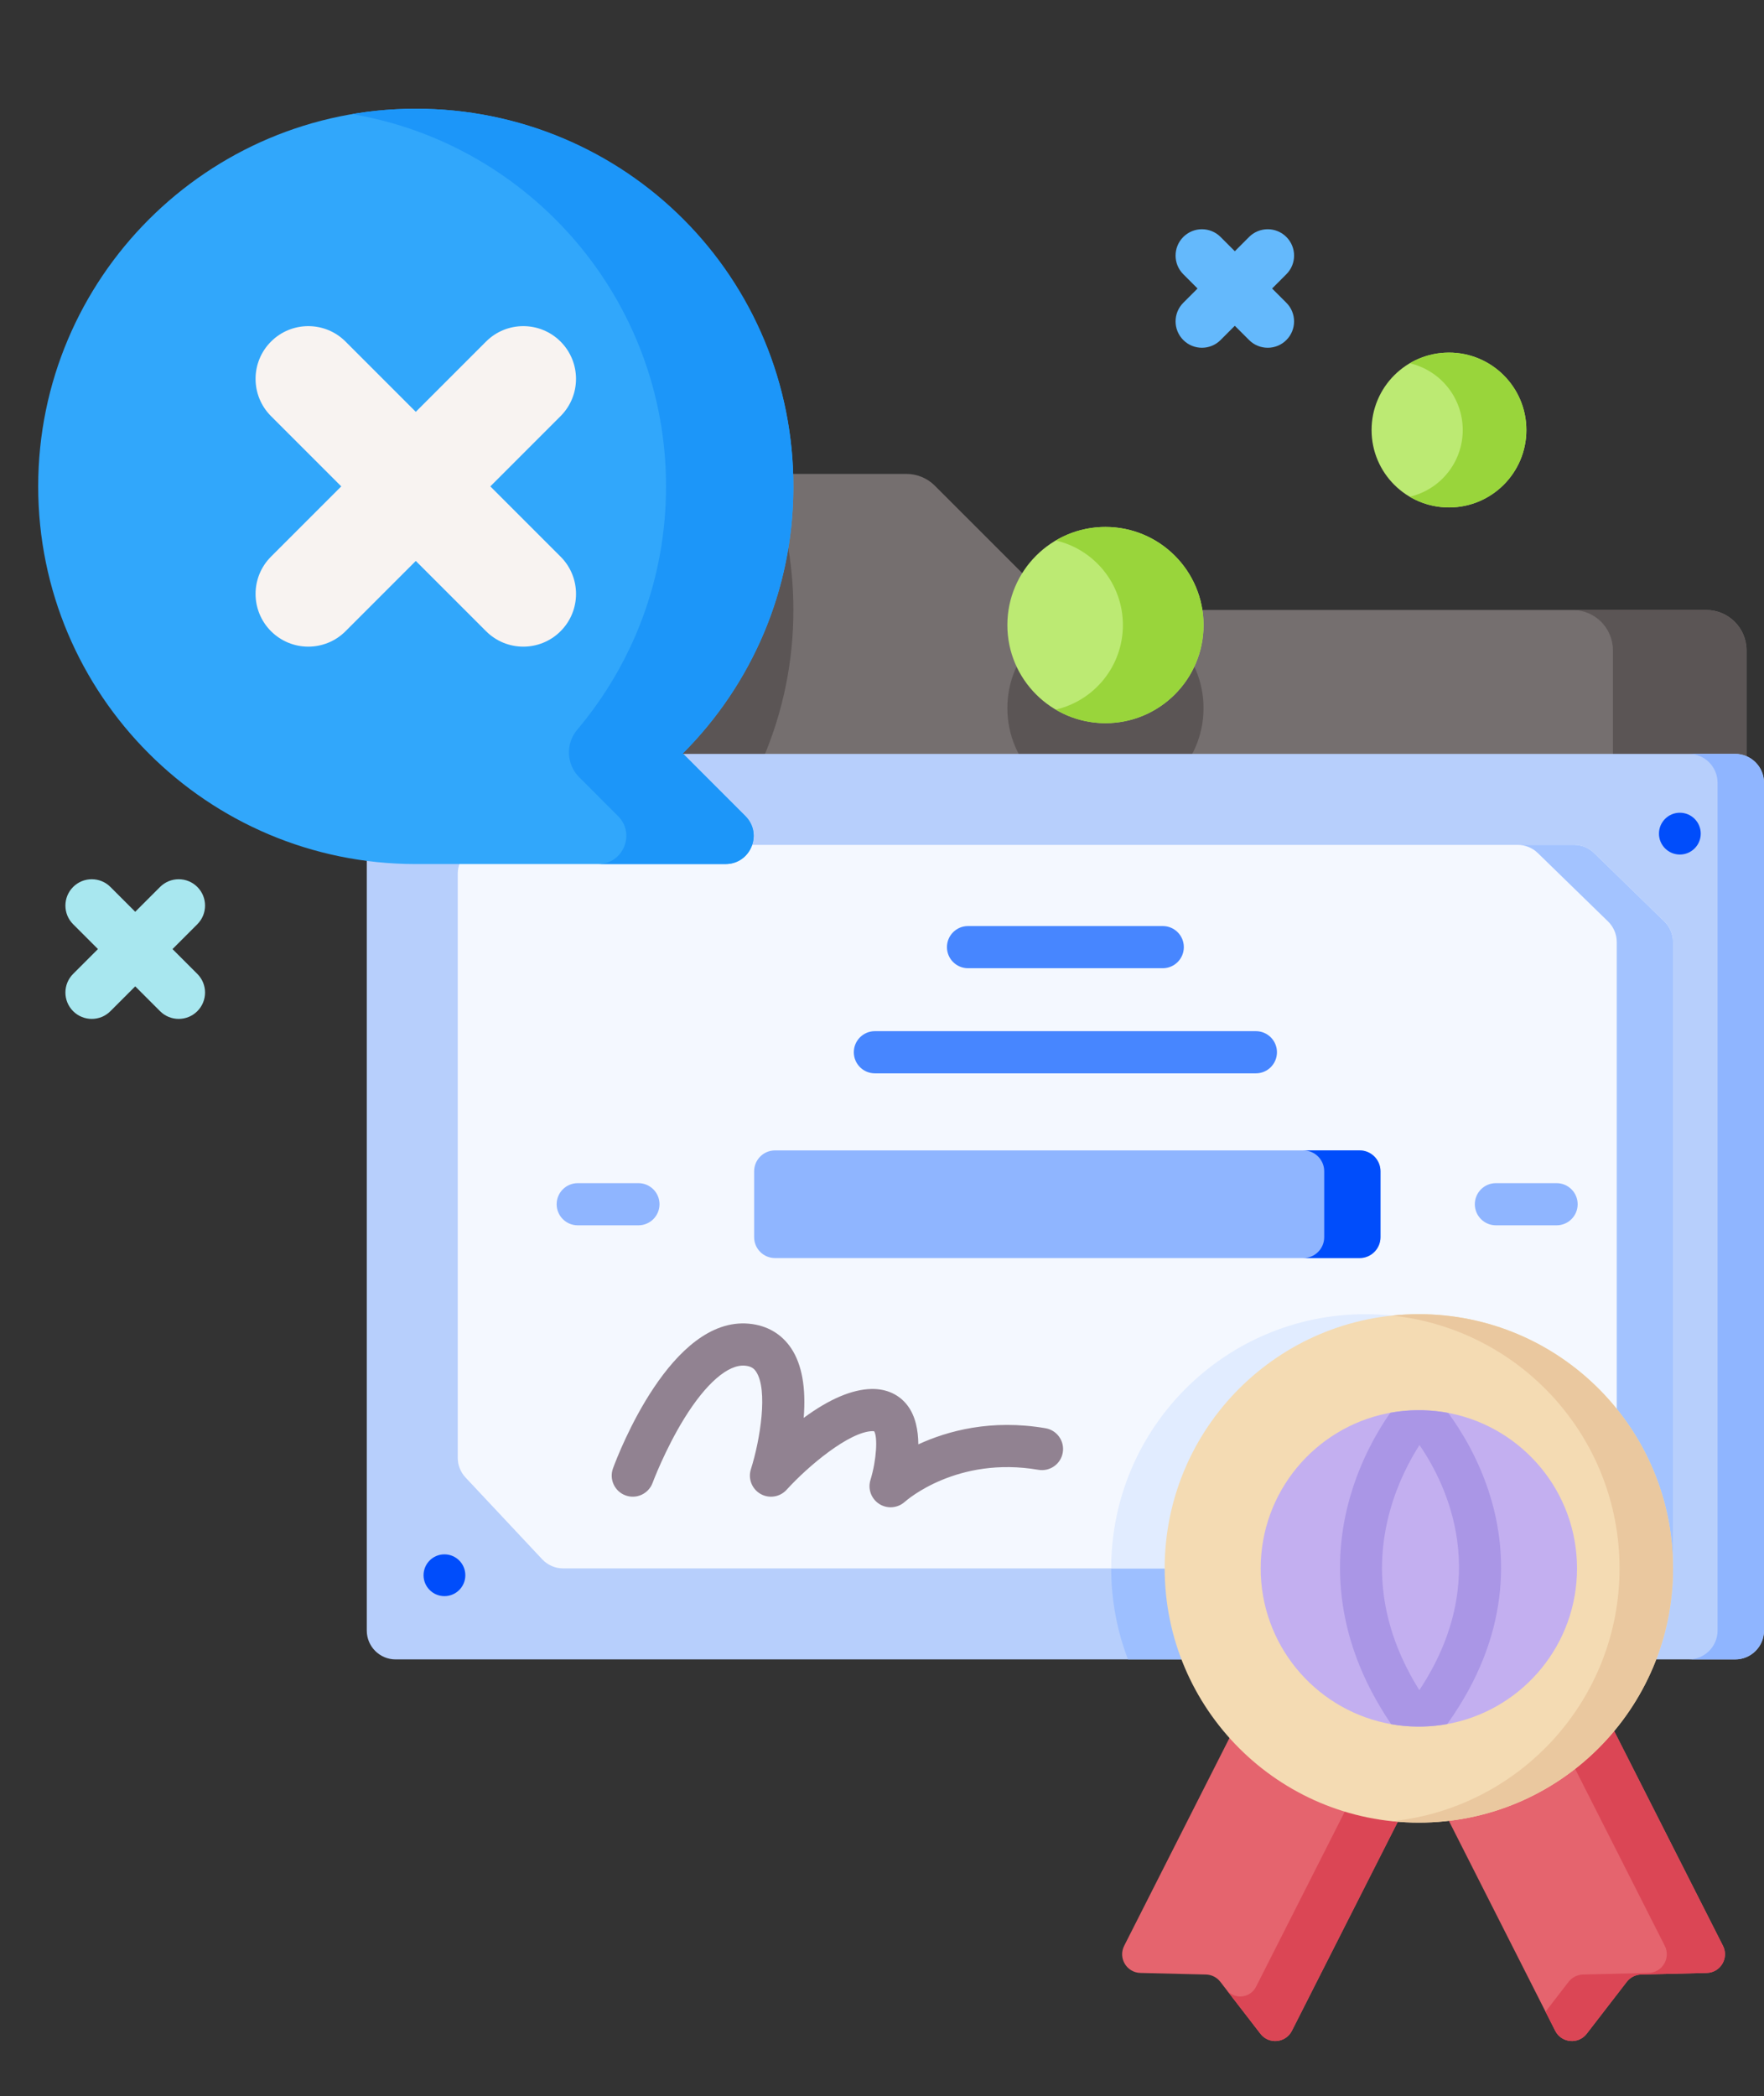 <svg width="101" height="120" viewBox="0 0 101 120" fill="none" xmlns="http://www.w3.org/2000/svg">
<rect x="0" y="0" width="101" height="120" fill="#333333" stroke="none"/>
<path d="M100 37.224V93.776H23.958C22.684 93.776 21.654 92.744 21.654 91.472V29.434C21.654 28.16 22.684 27.13 23.958 27.13H51.897C52.507 27.13 53.093 27.371 53.525 27.804L59.968 34.246C60.4 34.679 60.986 34.92 61.597 34.92H97.696C98.968 34.921 100 35.953 100 37.224Z" fill="#756F6F"/>
<path d="M63.294 46.153C66.396 46.153 68.91 43.639 68.91 40.537C68.91 37.435 66.396 34.921 63.294 34.921C60.192 34.921 57.678 37.435 57.678 40.537C57.678 43.639 60.192 46.153 63.294 46.153Z" fill="#5B5555"/>
<path d="M42.678 53.794C43.692 54.806 42.976 56.54 41.541 56.54H23.807C23.081 56.54 22.362 56.504 21.654 56.436V29.434C21.654 28.16 22.684 27.13 23.958 27.13H43.98C44.914 29.546 45.427 32.174 45.427 34.921C45.427 40.891 43.006 46.295 39.095 50.208L42.678 53.794Z" fill="#5B5555"/>
<path d="M100 37.225V93.776H92.35V37.225C92.35 35.953 91.32 34.921 90.046 34.921H97.696C98.968 34.921 100 35.953 100 37.225Z" fill="#5B5555"/>
<path d="M101 44.809V93.343C101 94.254 100.261 94.995 99.349 94.995H22.651C21.739 94.995 21 94.254 21 93.343V44.809C21 43.898 21.739 43.157 22.651 43.157H99.349C100.261 43.157 101 43.898 101 44.809Z" fill="#B7CFFC"/>
<path d="M92.73 89.785C92.73 91.62 92.39 93.376 91.769 94.994H64.585C63.963 93.376 63.624 91.62 63.624 89.785C63.624 81.747 70.14 75.232 78.177 75.232C86.214 75.233 92.73 81.747 92.73 89.785Z" fill="#9DBFFF"/>
<path d="M99.348 43.157H96.689C97.602 43.157 98.341 43.897 98.341 44.809V93.343C98.341 94.255 97.602 94.994 96.689 94.994H99.348C100.261 94.994 101 94.255 101 93.343V44.809C101 43.897 100.261 43.157 99.348 43.157Z" fill="#8FB5FF"/>
<path d="M72.168 116.426L69.871 113.451C69.674 113.196 69.373 113.043 69.051 113.035L65.294 112.943C64.508 112.924 64.01 112.091 64.366 111.39L71.904 96.512L81.507 101.378L73.969 116.256C73.614 116.957 72.648 117.049 72.168 116.426Z" fill="#E5646E"/>
<path d="M71.904 96.513L71.223 97.855L78.177 101.379L71.914 113.738C71.579 114.399 70.669 114.485 70.216 113.898L71.192 115.162L72.168 116.426C72.647 117.049 73.613 116.959 73.969 116.257L81.507 101.379L71.904 96.513Z" fill="#DB4655"/>
<path d="M90.848 116.426L93.144 113.451C93.341 113.196 93.642 113.043 93.965 113.035L97.722 112.943C98.508 112.924 99.005 112.091 98.65 111.39L91.111 96.512L81.508 101.378L89.046 116.256C89.402 116.957 90.367 117.049 90.848 116.426Z" fill="#E5646E"/>
<path d="M98.65 111.39L91.111 96.512L88.46 97.855L95.318 111.39C95.674 112.091 95.176 112.924 94.39 112.943L90.633 113.035C90.311 113.043 90.01 113.196 89.812 113.451L88.492 115.162L89.046 116.256C89.402 116.957 90.367 117.049 90.848 116.426L93.144 113.451C93.341 113.196 93.642 113.043 93.965 113.035L97.722 112.943C98.508 112.924 99.005 112.091 98.65 111.39Z" fill="#DB4655"/>
<path d="M95.791 53.932V89.786H32.247C31.791 89.786 31.355 89.596 31.043 89.263L26.655 84.582C26.368 84.276 26.209 83.872 26.209 83.452V50.018C26.209 49.107 26.949 48.366 27.86 48.366H90.122C90.552 48.366 90.965 48.535 91.274 48.835L95.292 52.749C95.611 53.06 95.791 53.486 95.791 53.932Z" fill="#F4F8FF"/>
<path d="M92.73 89.785H63.624C63.624 81.747 70.14 75.232 78.177 75.232C86.214 75.233 92.73 81.747 92.73 89.785Z" fill="#E1ECFF"/>
<path d="M95.292 52.749L91.274 48.835C90.966 48.534 90.552 48.366 90.121 48.366H86.899C87.329 48.366 87.743 48.534 88.051 48.835L92.069 52.749C92.388 53.059 92.569 53.486 92.569 53.932V89.785H95.791V53.932C95.791 53.486 95.611 53.06 95.292 52.749Z" fill="#A3C3FF"/>
<path d="M81.238 104.338C89.275 104.338 95.791 97.823 95.791 89.785C95.791 81.748 89.275 75.232 81.238 75.232C73.201 75.232 66.685 81.748 66.685 89.785C66.685 97.823 73.201 104.338 81.238 104.338Z" fill="#F4DBB3"/>
<path d="M81.238 75.232C80.721 75.232 80.21 75.26 79.707 75.312C87.025 76.078 92.729 82.265 92.729 89.785C92.729 97.305 87.025 103.493 79.707 104.258C80.21 104.311 80.721 104.338 81.238 104.338C89.275 104.338 95.791 97.822 95.791 89.785C95.791 81.748 89.275 75.232 81.238 75.232Z" fill="#EAC89F"/>
<path d="M90.294 89.786C90.294 94.125 87.242 97.752 83.167 98.636C82.15 98.858 81.068 98.9 80.036 98.763C79.907 98.745 79.78 98.726 79.654 98.703C79.535 98.682 79.416 98.658 79.299 98.632C75.229 97.746 72.182 94.121 72.182 89.786C72.182 85.406 75.29 81.752 79.421 80.91C79.481 80.899 79.54 80.888 79.6 80.878C79.6 80.876 79.6 80.876 79.6 80.876C79.743 80.851 79.889 80.826 80.036 80.807C81.036 80.673 82.085 80.712 83.073 80.913C87.194 81.763 90.294 85.412 90.294 89.786Z" fill="#C3AFF0"/>
<path d="M77.847 72.019H44.374C43.714 72.019 43.179 71.484 43.179 70.825V67.052C43.179 66.392 43.714 65.857 44.374 65.857H77.847C78.507 65.857 79.041 66.392 79.041 67.052V70.825C79.041 71.484 78.507 72.019 77.847 72.019Z" fill="#8FB5FF"/>
<path d="M77.847 65.856H74.624C75.284 65.856 75.819 66.391 75.819 67.051V70.824C75.819 71.484 75.284 72.019 74.624 72.019H77.847C78.507 72.019 79.041 71.484 79.041 70.824V67.051C79.041 66.391 78.507 65.856 77.847 65.856Z" fill="#004DFB"/>
<path d="M66.575 55.427H55.425C54.759 55.427 54.218 54.887 54.218 54.22C54.218 53.553 54.759 53.013 55.425 53.013H66.575C67.242 53.013 67.782 53.553 67.782 54.22C67.782 54.887 67.241 55.427 66.575 55.427Z" fill="#4786FF"/>
<path d="M71.907 61.445H50.093C49.426 61.445 48.886 60.904 48.886 60.237C48.886 59.571 49.426 59.03 50.093 59.03H71.907C72.574 59.03 73.114 59.571 73.114 60.237C73.114 60.904 72.573 61.445 71.907 61.445Z" fill="#4786FF"/>
<path d="M50.992 86.286C50.767 86.286 50.54 86.223 50.341 86.095C49.885 85.802 49.678 85.242 49.839 84.724C50.2 83.546 50.253 82.23 50.048 81.933C50.031 81.929 50.001 81.926 49.952 81.927C48.637 81.954 46.287 83.906 45.039 85.283C44.657 85.704 44.034 85.802 43.541 85.519C43.049 85.235 42.821 84.647 42.994 84.106C43.531 82.413 43.98 79.563 43.294 78.527C43.188 78.368 43.039 78.215 42.661 78.18C41.694 78.089 40.422 79.19 39.178 81.201C38.071 82.994 37.371 84.873 37.364 84.891C37.132 85.516 36.438 85.836 35.813 85.605C35.188 85.374 34.868 84.68 35.099 84.055C35.427 83.163 38.435 75.359 42.887 75.776C43.921 75.873 44.758 76.364 45.308 77.196C45.918 78.118 46.155 79.452 46.016 81.169C47.476 80.093 48.781 79.536 49.901 79.513C50.758 79.498 51.489 79.833 51.964 80.464C52.422 81.072 52.574 81.886 52.58 82.684C54.261 81.909 56.758 81.229 59.864 81.761C60.521 81.874 60.963 82.498 60.85 83.155C60.738 83.812 60.114 84.253 59.456 84.141C54.814 83.345 51.921 85.87 51.8 85.978C51.572 86.182 51.283 86.286 50.992 86.286Z" fill="#918291"/>
<path d="M25.447 91.373C26.108 91.373 26.643 90.837 26.643 90.177C26.643 89.516 26.108 88.981 25.447 88.981C24.786 88.981 24.251 89.516 24.251 90.177C24.251 90.837 24.786 91.373 25.447 91.373Z" fill="#004DFB"/>
<path d="M96.182 48.919C96.843 48.919 97.378 48.383 97.378 47.722C97.378 47.062 96.843 46.526 96.182 46.526C95.522 46.526 94.986 47.062 94.986 47.722C94.986 48.383 95.522 48.919 96.182 48.919Z" fill="#004DFB"/>
<path d="M36.553 70.145H33.079C32.413 70.145 31.872 69.604 31.872 68.938C31.872 68.271 32.413 67.731 33.079 67.731H36.553C37.22 67.731 37.761 68.271 37.761 68.938C37.761 69.604 37.22 70.145 36.553 70.145Z" fill="#8FB5FF"/>
<path d="M89.124 70.145H85.65C84.983 70.145 84.443 69.604 84.443 68.938C84.443 68.271 84.983 67.731 85.65 67.731H89.124C89.791 67.731 90.331 68.271 90.331 68.938C90.331 69.604 89.79 70.145 89.124 70.145Z" fill="#8FB5FF"/>
<path d="M85.353 85.741C84.699 83.555 83.646 81.873 82.919 80.884C81.981 80.706 80.983 80.681 80.036 80.807C79.889 80.826 79.6 80.876 79.6 80.878C78.911 81.86 77.905 83.555 77.282 85.758C76.406 88.857 76.152 93.551 79.654 98.703C79.78 98.726 79.907 98.745 80.036 98.763C80.963 98.887 81.941 98.864 82.861 98.697C86.552 93.544 86.281 88.844 85.353 85.741ZM81.266 96.756C79.191 93.432 78.623 89.99 79.579 86.508C80.023 84.894 80.72 83.589 81.274 82.721C82.841 85.005 85.473 90.391 81.266 96.756Z" fill="#AA96E6"/>
<path d="M45.426 27.844C45.426 15.904 35.747 6.225 23.807 6.225C11.878 6.225 2.187 15.915 2.187 27.845C2.187 39.785 11.866 49.464 23.807 49.464H41.541C42.975 49.464 43.693 47.73 42.679 46.717L39.094 43.132C43.007 39.219 45.426 33.815 45.426 27.844Z" fill="#31A7FB"/>
<path d="M42.678 46.717C43.692 47.731 42.976 49.463 41.541 49.463H34.25C35.682 49.463 36.401 47.731 35.386 46.717L33.163 44.493C32.424 43.753 32.377 42.572 33.051 41.772C36.223 38.011 38.135 33.15 38.135 27.844C38.135 17.148 30.366 8.264 20.163 6.532C21.15 6.362 22.16 6.262 23.188 6.233C35.278 5.892 45.222 15.381 45.423 27.475C45.525 33.591 43.086 39.139 39.094 43.131L42.678 46.717Z" fill="#1C96F9"/>
<path d="M28.075 27.844L32.096 23.822C33.275 22.644 33.275 20.733 32.096 19.554C30.918 18.375 29.007 18.375 27.828 19.554L23.807 23.576L19.785 19.554C18.607 18.375 16.695 18.375 15.517 19.554C14.338 20.733 14.338 22.643 15.517 23.822L19.539 27.844L15.517 31.866C14.338 33.044 14.338 34.955 15.517 36.134C16.106 36.723 16.879 37.018 17.651 37.018C18.424 37.018 19.196 36.723 19.785 36.134L23.807 32.112L27.829 36.134C28.418 36.723 29.19 37.018 29.963 37.018C30.735 37.018 31.508 36.723 32.097 36.134C33.276 34.955 33.276 33.044 32.097 31.866L28.075 27.844Z" fill="#F8F3F1"/>
<path d="M63.294 41.398C66.396 41.398 68.91 38.884 68.91 35.782C68.91 32.681 66.396 30.166 63.294 30.166C60.192 30.166 57.678 32.681 57.678 35.782C57.678 38.884 60.192 41.398 63.294 41.398Z" fill="#BCEA73"/>
<path d="M68.91 35.781C68.91 38.884 66.394 41.4 63.294 41.4C62.255 41.4 61.279 41.117 60.445 40.622C62.65 40.114 64.293 38.14 64.293 35.781C64.293 33.425 62.653 31.449 60.448 30.941C61.282 30.448 62.255 30.166 63.294 30.166C66.395 30.166 68.91 32.681 68.91 35.781Z" fill="#99D53B"/>
<path d="M82.963 29.049C85.411 29.049 87.395 27.064 87.395 24.617C87.395 22.169 85.411 20.185 82.963 20.185C80.515 20.185 78.531 22.169 78.531 24.617C78.531 27.064 80.515 29.049 82.963 29.049Z" fill="#BCEA73"/>
<path d="M87.394 24.616C87.394 27.065 85.41 29.05 82.963 29.05C82.143 29.05 81.373 28.827 80.715 28.436C82.455 28.035 83.751 26.477 83.751 24.616C83.751 22.757 82.457 21.198 80.717 20.796C81.375 20.407 82.142 20.185 82.963 20.185C85.41 20.185 87.394 22.169 87.394 24.616Z" fill="#99D53B"/>
<path d="M72.836 16.516L73.652 15.699C74.242 15.11 74.242 14.155 73.652 13.565C73.063 12.976 72.108 12.976 71.518 13.565L70.702 14.382L69.885 13.565C69.296 12.976 68.341 12.976 67.751 13.565C67.162 14.154 67.162 15.11 67.751 15.699L68.567 16.516L67.751 17.332C67.162 17.922 67.162 18.877 67.751 19.466C68.046 19.761 68.432 19.908 68.818 19.908C69.204 19.908 69.591 19.761 69.885 19.466L70.701 18.65L71.518 19.466C71.813 19.761 72.199 19.908 72.585 19.908C72.971 19.908 73.357 19.761 73.652 19.466C74.241 18.877 74.241 17.922 73.652 17.332L72.836 16.516Z" fill="#64B9FC"/>
<path d="M11.299 50.775C10.71 50.186 9.754 50.186 9.165 50.775L7.743 52.196L6.322 50.775C5.732 50.186 4.777 50.186 4.187 50.775C3.598 51.364 3.598 52.32 4.187 52.909L5.609 54.331L4.187 55.752C3.598 56.341 3.598 57.297 4.187 57.886C4.482 58.181 4.868 58.328 5.254 58.328C5.641 58.328 6.027 58.181 6.321 57.886L7.743 56.465L9.164 57.886C9.459 58.181 9.845 58.328 10.231 58.328C10.617 58.328 11.004 58.181 11.298 57.886C11.888 57.297 11.888 56.342 11.298 55.752L9.877 54.331L11.298 52.909C11.888 52.32 11.888 51.364 11.299 50.775Z" fill="#A8E7EF"/>
</svg>
